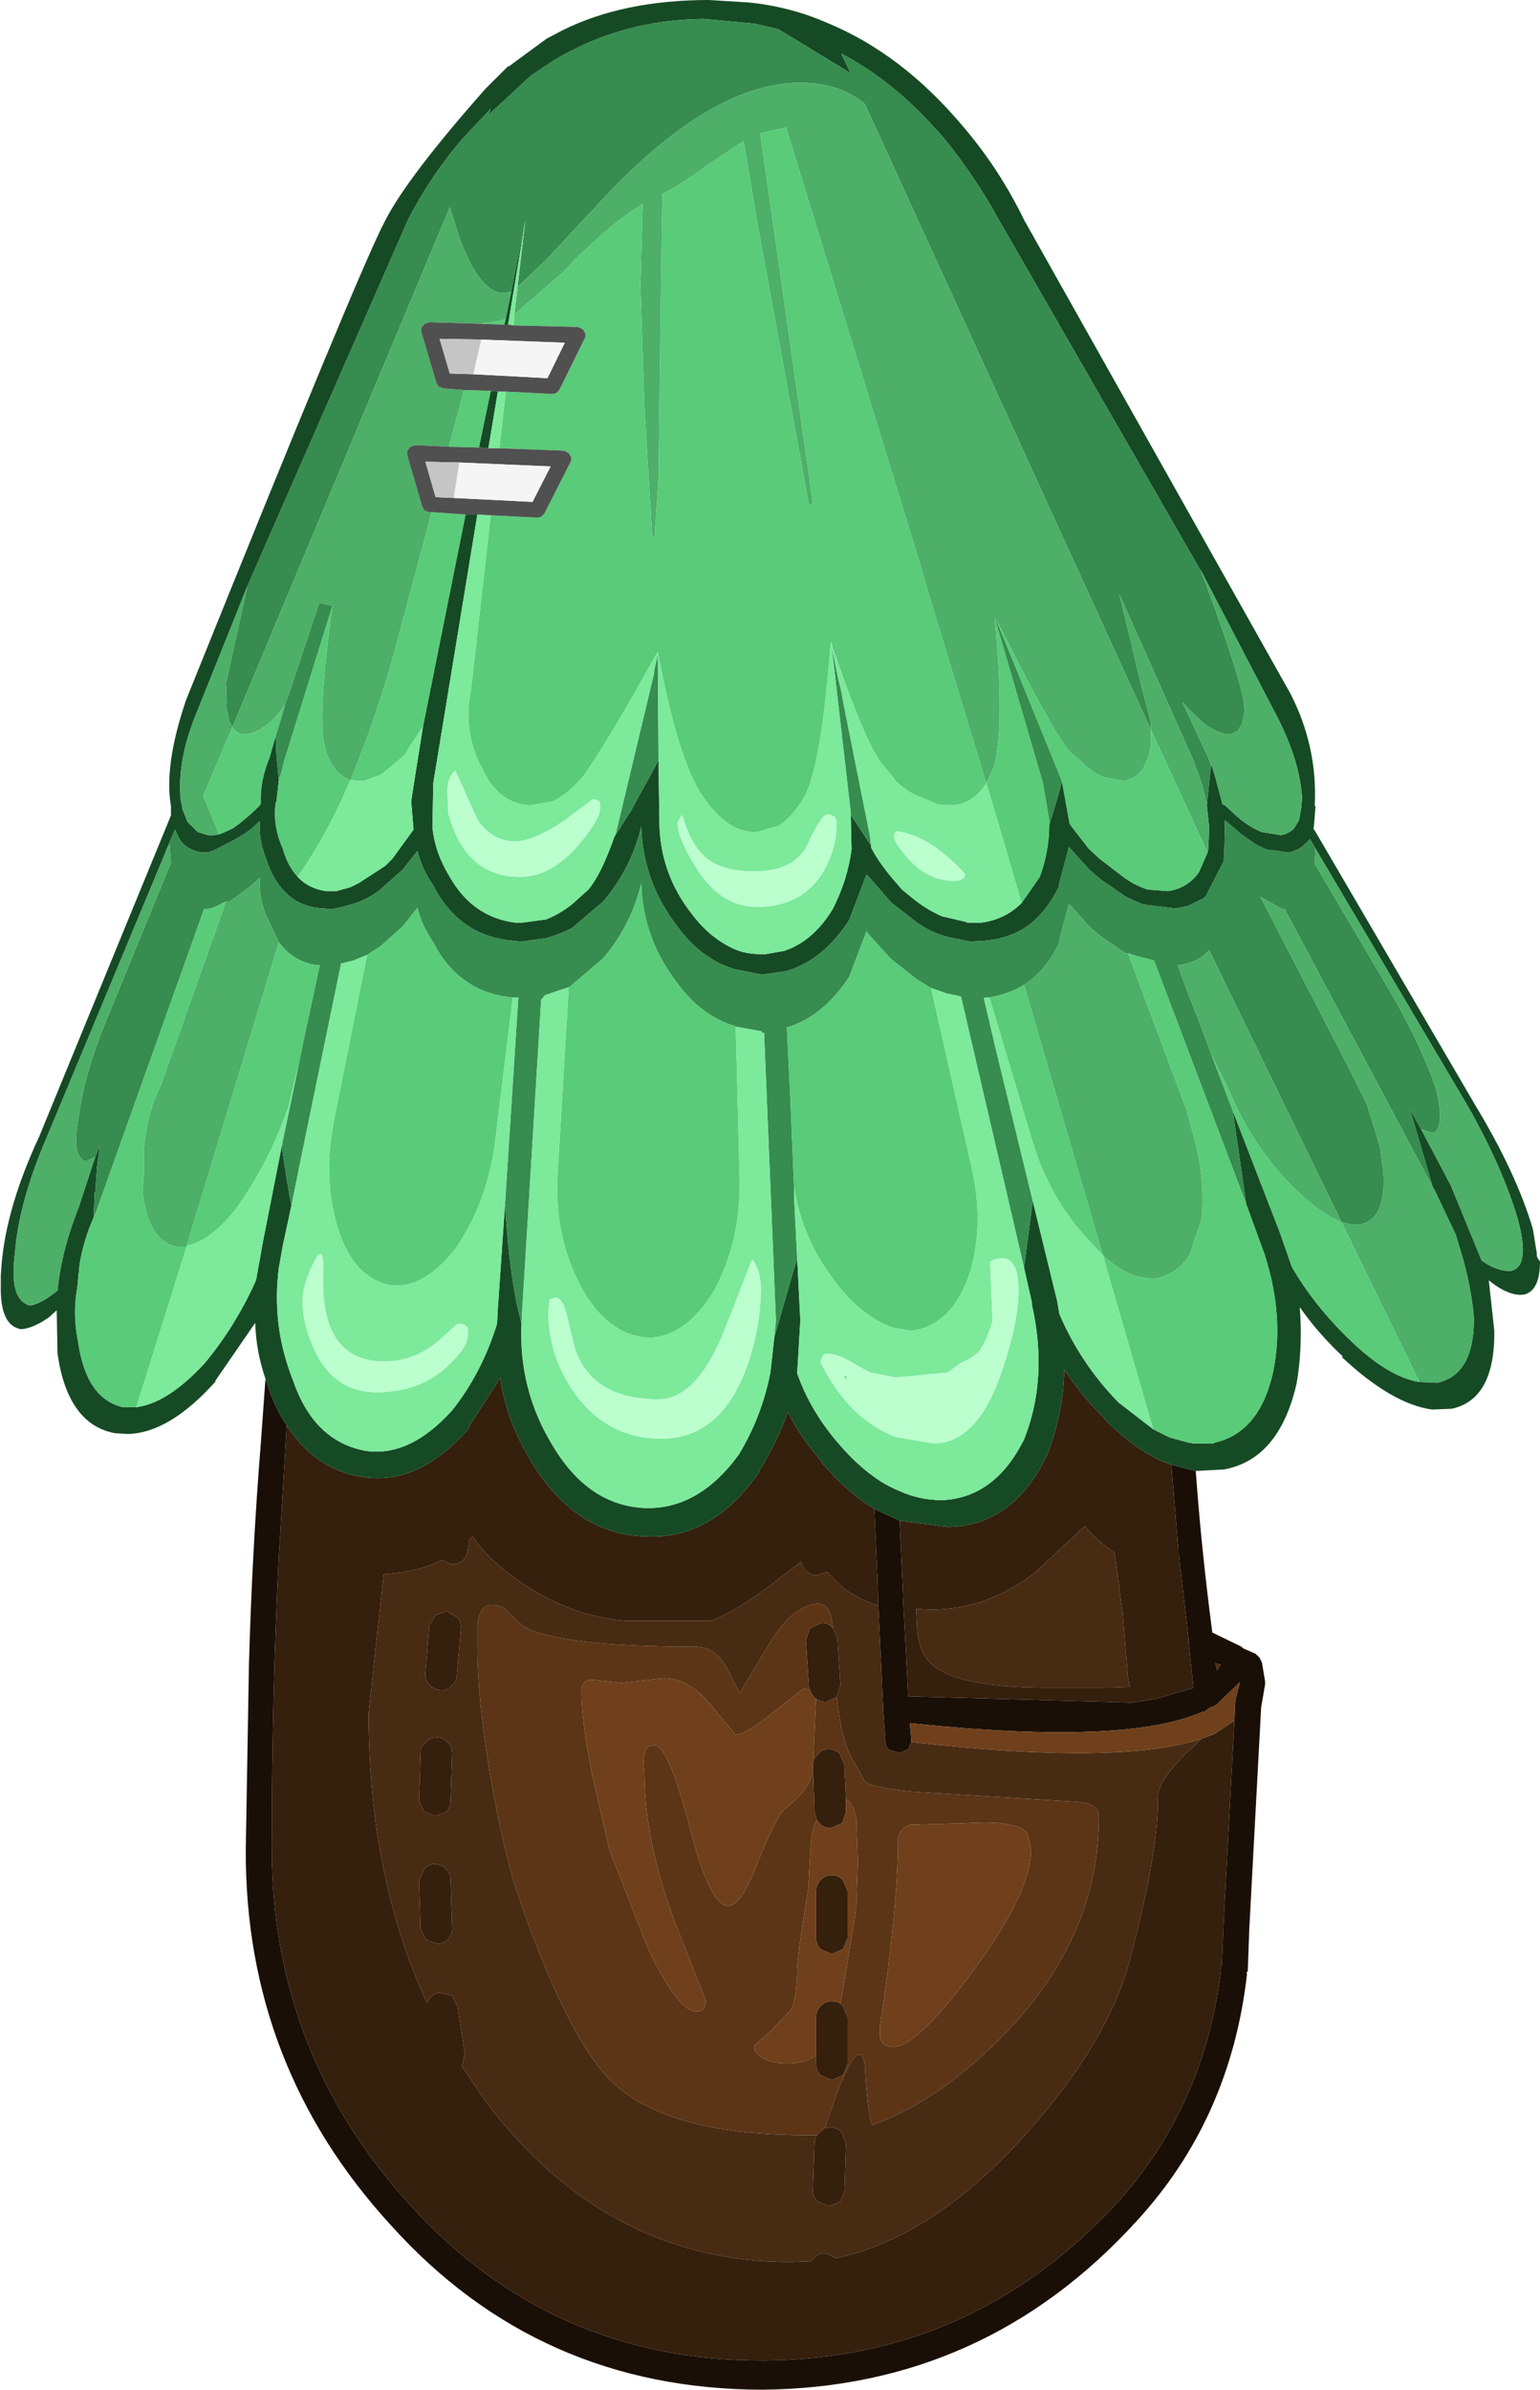 <?xml version="1.0" encoding="UTF-8" standalone="no"?>
<svg xmlns:ffdec="https://www.free-decompiler.com/flash" xmlns:xlink="http://www.w3.org/1999/xlink" ffdec:objectType="shape" height="151.65px" width="97.75px" xmlns="http://www.w3.org/2000/svg">
  <g transform="matrix(1.0, 0.0, 0.0, 1.0, 46.5, 106.8)">
    <path d="M-29.65 -19.3 L-29.4 -18.55 Q-28.95 -17.3 -28.3 -16.35 L-28.7 -9.6 -28.8 -8.1 Q-29.25 0.95 -29.25 10.45 -29.25 23.5 -20.45 33.15 -11.45 43.05 2.0 43.0 15.25 42.9 24.4 33.0 29.95 26.85 31.0 18.25 30.95 18.05 31.05 17.95 L31.15 15.5 31.85 2.4 31.9 1.25 31.95 0.95 32.2 -0.05 30.7 1.4 30.6 1.45 30.5 1.5 Q30.15 1.6 29.9 1.9 L29.9 1.8 Q25.05 4.0 11.25 2.55 L11.35 3.6 11.35 3.75 11.15 4.2 10.6 4.45 9.95 4.25 Q9.65 4.0 9.7 3.7 L9.55 1.65 9.55 1.6 9.55 1.5 9.25 -4.9 9.2 -6.6 9.0 -11.05 10.6 -10.3 10.8 -6.1 10.85 -4.85 11.15 0.85 25.35 1.25 26.9 1.0 28.95 0.4 29.15 0.35 29.25 0.3 28.95 -2.5 28.95 -2.75 28.5 -6.6 28.4 -7.45 28.35 -8.0 28.3 -8.2 28.3 -8.4 27.85 -13.85 29.4 -13.45 Q29.75 -8.55 30.45 -3.2 L32.3 -2.3 32.4 -2.2 33.2 -1.85 33.45 -1.6 33.6 -1.3 33.8 -0.1 33.8 0.1 33.55 1.55 32.8 15.55 32.7 18.3 Q32.6 18.35 32.65 18.5 31.6 27.7 25.6 34.2 16.0 44.7 1.95 44.85 -12.3 44.85 -21.7 34.4 -30.95 24.3 -30.9 10.6 L-30.7 -1.1 Q-30.5 -8.3 -29.95 -15.15 L-29.65 -19.3 M30.95 -1.1 L31.0 -1.15 30.65 -1.25 30.75 -0.8 30.95 -1.1" fill="#1a0f06" fill-rule="evenodd" stroke="none"/>
    <path d="M-28.3 -16.35 Q-26.55 -13.6 -23.65 -13.1 -20.0 -12.4 -16.7 -16.2 L-16.75 -16.25 -14.75 -19.35 Q-14.35 -16.6 -12.75 -14.0 -10.0 -9.45 -5.55 -9.3 -1.3 -9.05 1.7 -13.4 L1.65 -13.4 Q2.85 -15.3 3.5 -17.2 4.3 -15.6 5.7 -14.0 L5.65 -14.0 Q7.25 -12.1 9.0 -11.05 L9.2 -6.6 9.25 -4.9 Q7.9 -5.35 7.0 -6.05 L6.0 -7.05 5.45 -6.85 Q5.0 -6.8 4.7 -7.1 4.4 -7.35 4.35 -7.7 0.4 -4.55 -1.35 -3.95 L-6.8 -3.95 Q-10.0 -4.2 -13.0 -6.1 -15.4 -7.65 -16.5 -9.3 L-16.7 -9.1 -16.8 -8.45 Q-16.85 -8.05 -17.15 -7.75 -17.5 -7.5 -17.9 -7.55 L-18.45 -7.8 Q-19.9 -7.05 -22.15 -6.9 L-23.1 1.9 Q-23.1 12.3 -19.4 20.3 L-19.25 20.05 Q-19.0 19.7 -18.55 19.65 L-17.8 19.85 -17.45 20.55 -17.0 23.5 -17.15 24.25 -17.2 24.3 -15.6 26.65 Q-7.95 36.75 3.7 36.75 L5.0 36.7 5.2 36.45 Q5.5 36.15 5.95 36.2 L6.55 36.5 Q12.4 35.3 18.1 29.2 23.85 22.95 25.25 17.45 27.05 10.65 27.0 7.2 27.0 6.25 28.75 4.5 L29.75 3.55 30.55 3.25 31.85 2.4 31.15 15.5 31.05 17.95 Q30.95 18.05 31.0 18.25 29.95 26.85 24.4 33.0 15.25 42.9 2.0 43.0 -11.45 43.05 -20.45 33.15 -29.25 23.5 -29.25 10.45 -29.25 0.95 -28.8 -8.1 L-28.7 -9.6 -28.3 -16.35 M10.6 -10.3 L13.65 -9.9 Q17.85 -9.95 20.0 -14.55 21.0 -17.15 21.05 -19.9 22.1 -18.25 23.65 -16.75 L23.6 -16.75 Q25.5 -14.85 27.3 -14.05 L27.85 -13.85 28.3 -8.4 28.3 -8.2 28.35 -8.0 28.4 -7.45 28.5 -6.6 28.95 -2.75 28.95 -2.5 29.25 0.3 29.15 0.35 28.95 0.4 26.9 1.0 25.35 1.25 11.15 0.85 10.85 -4.85 10.8 -6.1 10.6 -10.3 M6.35 -3.5 L6.65 -2.85 6.85 0.15 6.6 0.85 6.6 0.9 5.95 1.2 Q5.55 1.2 5.3 1.0 L5.2 0.95 4.9 0.45 4.85 0.3 4.65 -2.7 4.9 -3.45 5.6 -3.8 Q6.0 -3.85 6.3 -3.55 L6.35 -3.5 M5.85 28.25 L6.25 28.2 Q6.65 28.2 6.95 28.55 L7.2 29.25 7.1 32.25 6.8 32.95 6.1 33.2 5.4 32.9 Q5.1 32.6 5.1 32.2 L5.2 29.2 Q5.2 28.9 5.35 28.7 L5.55 28.5 5.85 28.25 M22.35 -9.95 L19.25 -7.05 Q16.2 -4.65 12.55 -4.65 L11.65 -4.7 11.7 -3.75 Q11.75 -1.85 12.8 -1.05 14.5 0.25 19.65 0.3 L23.85 0.3 25.2 0.25 25.1 -0.3 24.75 -4.5 24.25 -8.25 Q23.0 -9.15 22.35 -9.95 M5.1 5.2 Q5.1 4.8 5.4 4.55 5.65 4.2 6.1 4.2 6.5 4.2 6.8 4.5 L7.1 5.2 7.2 7.4 7.2 8.2 6.95 8.9 6.25 9.2 Q5.8 9.2 5.55 8.95 L5.35 8.7 5.2 8.25 5.1 5.25 5.1 5.2 M6.85 20.35 L7.0 20.5 7.3 21.2 7.3 24.2 7.0 24.9 6.3 25.2 5.6 24.9 Q5.3 24.6 5.3 24.2 L5.3 23.65 5.3 21.2 Q5.3 20.8 5.6 20.5 5.9 20.2 6.3 20.2 6.6 20.2 6.85 20.35 M5.3 13.2 Q5.3 12.8 5.6 12.5 5.9 12.2 6.3 12.2 6.7 12.2 7.0 12.5 L7.3 13.2 7.3 16.2 7.0 16.9 6.3 17.2 5.6 16.9 Q5.3 16.6 5.3 16.2 L5.3 13.2 M-19.25 -3.65 L-18.85 -4.3 -18.15 -4.55 -17.45 -4.15 Q-17.2 -3.85 -17.25 -3.45 L-17.5 -0.45 Q-17.55 -0.05 -17.85 0.2 -18.15 0.5 -18.55 0.45 -19.0 0.4 -19.25 0.1 -19.55 -0.2 -19.5 -0.6 L-19.25 -3.65 M-19.9 12.55 L-19.6 11.85 Q-19.35 11.5 -18.9 11.5 -18.5 11.5 -18.2 11.8 -17.9 12.05 -17.9 12.5 L-17.8 15.55 Q-17.8 15.95 -18.05 16.25 -18.35 16.55 -18.75 16.55 L-19.45 16.3 -19.8 15.6 -19.9 12.55 M-19.8 4.45 Q-19.8 4.0 -19.45 3.75 -19.2 3.45 -18.75 3.45 -18.35 3.45 -18.05 3.8 -17.8 4.05 -17.8 4.5 L-17.9 7.5 Q-17.9 7.9 -18.2 8.2 L-18.9 8.45 -19.6 8.15 -19.9 7.45 -19.8 4.45" fill="#351f0d" fill-rule="evenodd" stroke="none"/>
    <path d="M9.25 -4.9 L9.55 1.5 9.55 1.6 9.55 1.65 9.7 3.7 Q9.65 4.0 9.95 4.25 L10.6 4.45 11.15 4.2 11.35 3.75 Q24.5 5.25 29.75 3.55 L28.75 4.5 Q27.0 6.25 27.0 7.2 27.05 10.65 25.25 17.45 23.85 22.95 18.1 29.2 12.4 35.3 6.55 36.5 L5.95 36.2 Q5.5 36.15 5.2 36.45 L5.0 36.7 3.7 36.75 Q-7.95 36.75 -15.6 26.65 L-17.2 24.3 -17.15 24.25 -17.0 23.5 -17.45 20.55 -17.8 19.85 -18.55 19.65 Q-19.0 19.7 -19.25 20.05 L-19.4 20.3 Q-23.1 12.3 -23.1 1.9 L-22.15 -6.9 Q-19.9 -7.05 -18.45 -7.8 L-17.9 -7.55 Q-17.5 -7.5 -17.15 -7.75 -16.85 -8.05 -16.8 -8.45 L-16.7 -9.1 -16.5 -9.3 Q-15.4 -7.65 -13.0 -6.1 -10.0 -4.2 -6.8 -3.95 L-1.35 -3.95 Q0.4 -4.55 4.35 -7.7 4.4 -7.35 4.7 -7.1 5.0 -6.8 5.45 -6.85 L6.0 -7.05 7.0 -6.05 Q7.9 -5.35 9.25 -4.9 M6.35 -3.5 L6.3 -3.95 Q6.05 -5.8 4.05 -4.5 3.15 -3.9 2.1 -2.1 L0.45 0.65 -0.45 -1.1 Q-1.2 -2.3 -2.35 -2.3 -11.0 -2.3 -13.3 -3.6 L-14.3 -4.55 Q-14.65 -4.95 -15.3 -4.95 -16.05 -4.95 -16.2 -3.7 L-16.2 -2.25 Q-16.2 1.0 -15.35 6.05 -14.5 10.95 -13.5 13.8 -10.35 22.85 -7.5 25.45 -3.95 28.7 4.8 28.7 L5.35 28.7 Q5.2 28.9 5.2 29.2 L5.1 32.2 Q5.1 32.6 5.4 32.9 L6.1 33.2 6.8 32.95 7.1 32.25 7.2 29.25 6.95 28.55 Q6.65 28.2 6.25 28.2 L5.85 28.25 6.65 25.95 Q8.1 22.25 8.4 24.3 8.5 26.4 8.75 27.75 L8.85 28.05 Q12.75 26.7 16.7 22.85 23.25 16.45 23.25 8.5 23.25 7.65 21.9 7.55 L11.4 6.9 Q8.9 6.65 8.4 6.25 L7.5 4.65 Q7.0 3.65 6.75 1.95 L6.6 0.9 6.6 0.85 6.85 0.15 6.65 -2.85 6.35 -3.5 M22.35 -9.95 Q23.0 -9.15 24.25 -8.25 L24.75 -4.5 25.1 -0.3 25.2 0.25 23.85 0.3 19.65 0.3 Q14.5 0.25 12.8 -1.05 11.75 -1.85 11.7 -3.75 L11.65 -4.7 12.55 -4.65 Q16.2 -4.65 19.25 -7.05 L22.35 -9.95 M30.95 -1.1 L30.75 -0.8 30.65 -1.25 31.0 -1.15 30.95 -1.1 M-19.25 -3.65 L-19.5 -0.6 Q-19.55 -0.2 -19.25 0.1 -19.0 0.4 -18.55 0.45 -18.15 0.5 -17.85 0.2 -17.55 -0.05 -17.5 -0.45 L-17.25 -3.45 Q-17.2 -3.85 -17.45 -4.15 L-18.15 -4.55 -18.85 -4.3 -19.25 -3.65 M-19.8 4.45 L-19.9 7.45 -19.6 8.15 -18.9 8.45 -18.2 8.2 Q-17.9 7.9 -17.9 7.5 L-17.8 4.5 Q-17.8 4.05 -18.05 3.8 -18.35 3.45 -18.75 3.45 -19.2 3.45 -19.45 3.75 -19.8 4.0 -19.8 4.45 M-19.9 12.55 L-19.8 15.6 -19.45 16.3 -18.75 16.55 Q-18.35 16.55 -18.05 16.25 -17.8 15.95 -17.8 15.55 L-17.9 12.5 Q-17.9 12.05 -18.2 11.8 -18.5 11.5 -18.9 11.5 -19.35 11.5 -19.6 11.85 L-19.9 12.55" fill="#482b13" fill-rule="evenodd" stroke="none"/>
    <path d="M5.35 28.7 L4.8 28.7 Q-3.95 28.7 -7.5 25.45 -10.35 22.85 -13.5 13.8 -14.5 10.95 -15.35 6.05 -16.2 1.0 -16.2 -2.25 L-16.2 -3.7 Q-16.05 -4.95 -15.3 -4.95 -14.65 -4.95 -14.3 -4.55 L-13.3 -3.6 Q-11.0 -2.3 -2.35 -2.3 -1.2 -2.3 -0.45 -1.1 L0.45 0.65 2.1 -2.1 Q3.15 -3.9 4.05 -4.5 6.05 -5.8 6.3 -3.95 L6.35 -3.5 6.3 -3.55 Q6.0 -3.85 5.6 -3.8 L4.9 -3.45 4.65 -2.7 4.85 0.3 4.9 0.45 4.5 0.35 2.6 1.85 Q0.8 3.3 0.2 3.3 L-1.3 1.5 Q-2.7 -0.3 -4.4 -0.3 L-7.05 0.0 -8.85 -0.2 Q-9.6 -0.25 -9.6 0.55 -9.6 2.35 -8.9 5.9 L-7.8 10.65 -5.35 16.9 Q-3.45 20.85 -2.3 20.85 -1.7 20.85 -1.7 20.15 L-3.65 15.2 Q-5.6 10.0 -5.6 5.7 -5.85 3.95 -4.95 3.95 -4.1 3.95 -2.75 9.05 -1.45 14.15 -0.3 14.15 0.55 14.15 1.55 11.5 2.75 8.5 3.3 8.0 4.4 7.15 4.75 6.5 5.1 5.95 5.1 5.25 L5.2 8.25 5.35 8.7 Q5.0 9.35 4.95 10.4 L4.8 13.1 Q4.2 16.65 4.1 18.15 4.1 19.7 3.75 20.7 L2.45 22.05 1.35 23.05 Q1.35 23.45 1.85 23.75 2.45 24.15 3.5 24.15 4.55 24.15 5.3 23.65 L5.3 24.2 Q5.3 24.6 5.6 24.9 L6.3 25.2 7.0 24.9 7.3 24.2 7.3 21.2 7.0 20.5 6.85 20.35 7.25 18.0 7.85 14.25 7.95 11.35 7.85 8.55 Q7.65 7.6 7.2 7.4 L7.1 5.2 6.8 4.5 Q6.5 4.2 6.1 4.2 5.65 4.2 5.4 4.55 5.1 4.8 5.1 5.2 L5.25 1.9 5.3 1.0 Q5.55 1.2 5.95 1.2 L6.6 0.9 6.75 1.95 Q7.0 3.65 7.5 4.65 L8.4 6.25 Q8.9 6.65 11.4 6.9 L21.9 7.55 Q23.25 7.65 23.25 8.5 23.25 16.45 16.7 22.85 12.75 26.7 8.85 28.05 L8.75 27.75 Q8.5 26.4 8.4 24.3 8.1 22.25 6.65 25.95 L5.85 28.25 5.55 28.5 5.35 28.7 M18.95 10.55 L18.7 9.5 Q17.9 8.7 14.9 8.9 L11.25 9.0 Q10.5 9.35 10.5 9.9 10.5 14.25 9.35 21.8 L9.35 22.5 Q9.5 23.1 10.2 23.1 11.7 23.1 15.25 18.3 18.95 13.3 18.95 10.55" fill="#5b3516" fill-rule="evenodd" stroke="none"/>
    <path d="M11.35 3.75 L11.35 3.6 11.25 2.55 Q25.05 4.0 29.9 1.8 L29.9 1.9 Q30.15 1.6 30.5 1.5 L30.6 1.45 30.7 1.4 32.2 -0.05 31.95 0.95 31.9 1.25 31.85 2.4 30.55 3.25 29.75 3.55 Q24.5 5.25 11.35 3.75 M4.9 0.45 L5.2 0.95 5.3 1.0 5.25 1.9 5.1 5.2 5.1 5.25 Q5.1 5.95 4.75 6.5 4.4 7.15 3.3 8.0 2.75 8.5 1.55 11.5 0.55 14.15 -0.3 14.15 -1.45 14.15 -2.75 9.05 -4.1 3.95 -4.95 3.95 -5.85 3.95 -5.6 5.7 -5.6 10.0 -3.65 15.2 L-1.7 20.15 Q-1.7 20.85 -2.3 20.85 -3.45 20.85 -5.35 16.9 L-7.8 10.65 -8.9 5.9 Q-9.6 2.35 -9.6 0.55 -9.6 -0.25 -8.85 -0.2 L-7.05 0.0 -4.4 -0.3 Q-2.7 -0.3 -1.3 1.5 L0.2 3.3 Q0.8 3.3 2.6 1.85 L4.5 0.35 4.9 0.45 M18.95 10.55 Q18.95 13.3 15.25 18.3 11.7 23.1 10.2 23.1 9.5 23.1 9.35 22.5 L9.35 21.8 Q10.5 14.25 10.5 9.9 10.5 9.35 11.25 9.0 L14.9 8.9 Q17.9 8.7 18.7 9.5 L18.95 10.55 M7.2 7.4 Q7.65 7.6 7.85 8.55 L7.95 11.35 7.85 14.25 7.25 18.0 6.85 20.35 Q6.6 20.2 6.3 20.2 5.9 20.2 5.6 20.5 5.3 20.8 5.3 21.2 L5.3 23.65 Q4.55 24.15 3.5 24.15 2.45 24.15 1.85 23.75 1.35 23.45 1.35 23.05 L2.45 22.05 3.75 20.7 Q4.1 19.7 4.1 18.15 4.2 16.65 4.8 13.1 L4.95 10.4 Q5.0 9.35 5.35 8.7 L5.55 8.95 Q5.8 9.2 6.25 9.2 L6.95 8.9 7.2 8.2 7.2 7.4 M5.3 13.2 L5.3 16.2 Q5.3 16.6 5.6 16.9 L6.3 17.2 7.0 16.9 7.3 16.2 7.3 13.2 7.0 12.5 Q6.7 12.2 6.3 12.2 5.9 12.2 5.6 12.5 5.3 12.8 5.3 13.2" fill="#6f401b" fill-rule="evenodd" stroke="none"/>
    <path d="M-29.65 -19.3 Q-30.25 -21.05 -30.3 -22.85 L-32.85 -19.15 -32.8 -19.15 Q-35.75 -15.85 -38.4 -15.8 L-39.2 -15.85 Q-42.2 -16.4 -42.85 -20.9 L-42.9 -23.65 -43.4 -23.2 Q-44.4 -22.5 -45.15 -22.45 -46.5 -22.65 -46.45 -25.2 L-46.45 -25.85 -46.4 -26.55 Q-46.1 -30.2 -44.0 -34.7 L-35.65 -55.05 -35.65 -55.25 -35.65 -55.65 Q-36.1 -58.2 -34.7 -62.35 -23.55 -90.05 -22.05 -92.8 -20.65 -95.55 -15.7 -101.15 L-15.55 -101.3 -15.2 -101.65 -15.0 -101.85 -14.55 -102.3 -14.2 -102.65 -14.25 -102.55 -11.8 -104.35 -10.75 -104.9 Q-6.9 -106.8 -1.5 -106.8 L0.95 -106.65 Q3.6 -106.4 6.0 -105.35 10.75 -103.4 14.65 -98.75 16.95 -96.05 18.5 -92.85 L35.4 -62.8 Q37.15 -59.4 36.95 -55.65 L37.0 -55.65 36.9 -54.35 36.85 -54.2 36.9 -54.15 36.95 -54.1 47.15 -36.65 Q49.75 -32.35 50.8 -28.8 L51.05 -27.25 Q51.0 -27.05 51.25 -26.75 51.25 -24.9 50.25 -24.65 49.3 -24.5 48.0 -25.55 L48.35 -22.35 Q48.4 -18.0 45.65 -17.4 L44.4 -17.35 Q41.85 -17.7 38.65 -20.7 L38.75 -20.7 Q37.15 -22.2 36.0 -23.85 36.2 -21.35 35.8 -19.0 34.7 -14.2 31.2 -13.55 L29.4 -13.45 27.85 -13.85 27.3 -14.05 Q25.5 -14.85 23.6 -16.75 L23.65 -16.75 Q22.1 -18.25 21.05 -19.9 21.0 -17.15 20.0 -14.55 17.85 -9.95 13.65 -9.9 L10.6 -10.3 9.0 -11.05 Q7.25 -12.1 5.65 -14.0 L5.7 -14.0 Q4.3 -15.6 3.5 -17.2 2.85 -15.3 1.65 -13.4 L1.7 -13.4 Q-1.3 -9.05 -5.55 -9.3 -10.0 -9.45 -12.75 -14.0 -14.35 -16.6 -14.75 -19.35 L-16.75 -16.25 -16.7 -16.2 Q-20.0 -12.4 -23.65 -13.1 -26.55 -13.6 -28.3 -16.35 -28.95 -17.3 -29.4 -18.55 L-29.65 -19.3 M29.7 -70.65 L29.65 -70.7 16.9 -92.85 Q15.4 -95.6 13.4 -98.05 L12.9 -98.6 12.4 -99.15 Q9.85 -101.85 6.9 -103.4 L7.5 -102.15 2.9 -104.95 1.4 -105.3 -1.85 -105.6 Q-7.0 -105.55 -11.3 -103.0 L-12.8 -102.0 -15.5 -99.5 -15.35 -99.9 -17.0 -98.15 -17.1 -98.05 Q-19.2 -95.6 -20.6 -92.85 L-30.8 -69.6 -34.15 -61.25 Q-35.2 -58.55 -35.05 -56.35 L-35.05 -56.15 -34.9 -55.4 -34.6 -54.65 -33.95 -54.0 -33.3 -53.8 -32.95 -53.8 -32.9 -53.8 -32.6 -53.85 Q-32.2 -54.0 -31.7 -54.25 -30.9 -54.8 -30.0 -55.7 L-30.0 -55.75 -29.95 -55.75 -29.95 -55.85 Q-30.0 -57.25 -29.4 -58.7 L-29.0 -60.1 -28.95 -58.85 -28.8 -57.3 -28.95 -55.95 -29.0 -55.85 Q-29.2 -54.4 -28.55 -52.95 -28.25 -51.85 -27.6 -51.15 -26.9 -50.4 -25.8 -50.25 L-25.75 -50.25 -25.15 -50.25 -24.25 -50.5 -23.75 -50.75 -22.05 -51.85 -21.6 -52.3 -20.25 -54.15 -20.4 -55.95 -20.2 -57.25 -19.65 -60.7 -16.95 -74.15 -16.2 -74.15 -19.0 -57.1 -19.05 -54.3 Q-18.9 -52.7 -17.95 -51.15 -16.5 -48.6 -13.8 -48.25 L-13.4 -48.25 -13.35 -48.25 -11.85 -48.45 Q-10.95 -48.8 -10.15 -49.45 L-9.15 -50.35 Q-8.35 -51.3 -7.5 -53.7 L-6.45 -55.35 -4.7 -58.55 -4.65 -54.75 Q-4.65 -51.4 -2.55 -48.75 -1.45 -47.3 0.05 -46.6 0.8 -46.25 1.8 -46.25 L2.1 -46.25 3.25 -46.45 Q5.1 -47.05 6.35 -49.1 7.3 -50.95 7.55 -52.9 L7.5 -55.1 8.75 -53.2 8.8 -53.15 8.75 -53.45 8.7 -53.85 8.75 -53.55 8.8 -53.0 Q9.3 -52.05 10.15 -51.05 L10.75 -50.35 11.3 -49.9 Q12.25 -49.1 13.3 -48.65 L14.8 -48.3 14.9 -48.25 15.8 -48.25 Q17.3 -48.45 18.35 -49.5 L19.5 -51.15 Q20.1 -52.8 20.1 -54.45 L20.6 -56.1 20.9 -57.2 20.9 -57.25 21.4 -54.5 22.6 -52.95 23.3 -52.3 24.8 -51.15 Q25.55 -50.6 26.35 -50.35 L27.65 -50.25 Q28.9 -50.45 29.6 -51.45 L30.15 -52.7 30.2 -52.95 30.25 -54.3 30.1 -55.7 30.25 -57.15 30.35 -58.1 30.35 -58.3 30.45 -58.1 30.65 -57.45 31.1 -55.75 31.25 -55.7 31.95 -55.05 Q32.8 -54.3 33.6 -54.0 L34.8 -53.8 Q35.15 -53.85 35.5 -54.1 L35.65 -54.25 35.95 -54.75 36.1 -55.55 36.15 -56.15 Q36.0 -58.5 34.6 -61.25 L29.7 -70.65 M-14.05 -88.3 L-13.15 -92.85 -14.25 -86.2 -14.5 -86.2 -14.4 -86.55 -14.05 -88.3 M37.0 -52.95 L36.65 -53.55 36.3 -53.2 36.3 -53.25 36.25 -53.15 Q35.85 -52.8 35.25 -52.7 L34.25 -52.85 34.05 -52.85 Q33.8 -52.9 33.15 -53.25 L32.3 -53.85 31.25 -54.75 31.25 -54.15 31.2 -52.4 31.15 -52.1 30.05 -49.95 29.9 -49.8 28.9 -49.3 28.1 -49.15 26.05 -49.4 Q25.35 -49.7 24.95 -49.9 L23.35 -51.0 22.65 -51.6 21.35 -53.05 20.7 -50.6 20.75 -50.6 Q19.95 -48.95 18.75 -48.05 17.6 -47.25 16.05 -47.1 L15.2 -47.05 15.05 -47.05 14.35 -47.2 14.3 -47.2 13.6 -47.35 Q12.65 -47.6 11.7 -48.25 L10.1 -49.5 10.0 -49.6 8.7 -51.1 8.5 -51.3 7.4 -48.4 Q5.65 -45.75 3.3 -45.15 L1.85 -44.95 0.1 -45.3 Q-2.0 -45.95 -3.5 -48.0 -5.7 -50.85 -5.8 -54.35 -6.4 -51.75 -8.2 -49.6 L-10.2 -47.9 Q-11.1 -47.45 -11.9 -47.25 L-13.4 -47.05 -13.5 -47.05 -13.95 -47.1 Q-17.35 -47.4 -19.0 -50.6 -19.75 -51.7 -20.0 -52.8 L-20.95 -51.6 -22.35 -50.35 Q-23.2 -49.7 -24.05 -49.45 L-24.75 -49.25 -25.4 -49.1 -25.95 -49.15 -26.1 -49.15 Q-27.3 -49.25 -28.15 -49.95 -29.15 -50.8 -29.65 -52.4 -30.1 -53.6 -30.0 -54.7 L-30.55 -54.2 Q-31.1 -53.75 -32.4 -53.1 L-32.9 -52.85 -33.3 -52.7 -33.35 -52.7 -33.65 -52.7 -33.95 -52.75 Q-34.65 -52.95 -35.05 -53.45 L-35.4 -54.15 -35.75 -53.3 -35.95 -52.85 -36.0 -52.7 -43.5 -34.7 Q-45.3 -30.55 -45.55 -27.3 -45.95 -24.3 -44.6 -23.95 -43.9 -24.05 -42.85 -24.9 -42.6 -27.45 -41.5 -30.2 L-40.45 -33.4 -40.15 -34.1 -40.2 -33.75 -40.35 -32.7 -40.35 -32.6 -40.4 -31.95 -40.45 -31.15 -40.5 -31.1 -40.55 -29.55 Q-41.2 -28.1 -41.45 -26.55 L-41.6 -25.05 Q-41.9 -23.4 -41.55 -21.7 -41.05 -18.05 -38.7 -17.5 L-37.85 -17.5 Q-35.85 -17.75 -33.5 -20.3 -31.55 -22.65 -30.25 -25.55 L-29.8 -28.05 -28.55 -34.4 -28.6 -33.95 -28.35 -32.3 -28.1 -30.8 -28.0 -30.3 -28.55 -27.75 -28.8 -26.35 Q-29.25 -22.85 -28.05 -19.6 L-27.9 -19.2 Q-26.6 -15.4 -23.4 -14.75 -20.55 -14.25 -17.8 -17.3 -15.9 -19.7 -14.95 -22.8 L-14.9 -23.75 -14.45 -30.3 -14.25 -27.85 Q-13.9 -24.55 -13.4 -22.85 -13.6 -18.55 -11.35 -14.95 -9.1 -11.25 -5.55 -11.1 -2.15 -11.0 0.4 -14.5 1.85 -16.9 2.4 -19.7 L2.65 -21.95 3.6 -25.25 4.1 -26.95 3.9 -30.9 4.3 -23.0 4.1 -19.65 Q4.95 -17.2 6.85 -15.05 7.85 -13.9 8.95 -13.1 9.7 -12.55 10.55 -12.2 11.85 -11.6 13.3 -11.6 16.65 -11.75 18.5 -15.45 20.05 -19.35 19.0 -24.0 L19.0 -24.15 18.5 -26.35 19.05 -30.6 20.6 -24.25 20.75 -23.4 Q22.1 -20.25 24.5 -17.8 L26.7 -16.1 27.7 -15.6 27.85 -15.55 28.95 -15.25 29.25 -15.2 30.5 -15.2 30.6 -15.25 Q33.45 -15.9 34.3 -19.7 35.05 -23.25 33.75 -27.25 L33.4 -28.2 32.6 -30.4 31.75 -36.3 34.75 -28.55 35.5 -26.4 Q36.95 -23.9 39.25 -21.7 41.65 -19.4 43.6 -19.1 L44.7 -19.05 44.75 -19.05 Q47.1 -19.6 47.05 -23.2 46.9 -25.0 46.35 -26.95 L45.9 -28.45 44.55 -31.3 44.45 -31.45 43.0 -36.4 43.7 -35.15 45.6 -31.55 47.55 -26.8 Q48.55 -26.1 49.4 -26.15 50.65 -26.4 49.85 -29.4 48.9 -32.65 46.7 -36.55 L37.0 -52.95 M-15.35 -82.0 L-14.9 -81.95 -15.5 -78.35 -16.1 -78.4 -15.35 -82.0 M-27.85 -63.7 L-29.0 -60.1 -28.4 -62.1 -27.85 -63.7" fill="#164a25" fill-rule="evenodd" stroke="none"/>
    <path d="M36.9 -54.15 L36.85 -54.2 36.9 -54.35 36.9 -54.15 M-30.8 -69.6 L-20.6 -92.85 Q-19.2 -95.6 -17.1 -98.05 L-17.0 -98.15 -15.35 -99.9 -15.5 -99.5 -12.8 -102.0 -11.3 -103.0 Q-7.0 -105.55 -1.85 -105.6 L1.4 -105.3 2.9 -104.95 7.5 -102.15 6.9 -103.4 Q9.85 -101.85 12.4 -99.15 L12.9 -98.6 13.4 -98.05 Q15.4 -95.6 16.9 -92.85 L29.65 -70.7 29.7 -70.65 Q32.15 -64.15 32.45 -62.2 L32.5 -61.65 32.35 -60.9 32.05 -60.4 31.6 -60.2 Q30.85 -60.2 29.9 -60.9 L28.9 -61.85 28.55 -62.25 30.2 -58.7 30.35 -58.3 30.35 -58.1 30.25 -57.15 30.1 -55.7 30.05 -56.0 29.8 -57.0 29.6 -57.6 29.4 -58.1 29.25 -58.55 24.55 -69.1 25.95 -63.25 26.55 -60.95 26.55 -60.5 8.4 -100.2 Q6.8 -101.55 4.3 -101.55 -1.05 -101.55 -7.6 -94.85 L-11.85 -90.3 -13.65 -88.6 -13.15 -92.85 -14.05 -88.3 -14.5 -88.2 Q-16.05 -88.2 -17.35 -91.75 L-17.95 -93.65 -31.75 -60.65 -31.95 -61.05 -32.15 -62.05 -32.1 -62.2 -32.15 -63.45 -30.8 -69.6 M20.9 -57.25 L20.9 -57.2 20.6 -56.1 20.1 -54.45 20.1 -54.75 19.7 -57.1 16.65 -67.55 16.65 -67.6 16.7 -67.55 20.9 -57.25 M8.7 -53.85 L8.75 -53.45 8.8 -53.15 8.75 -53.2 7.5 -55.1 7.5 -55.25 6.25 -66.1 6.3 -65.7 6.45 -65.0 6.7 -63.75 6.85 -63.15 6.95 -62.65 7.0 -62.35 8.7 -53.85 M-4.7 -58.55 L-6.45 -55.35 -7.5 -53.7 -7.4 -53.95 -5.0 -64.0 -4.95 -64.4 -4.85 -64.8 -4.8 -65.0 -4.75 -65.3 -4.75 -65.45 -4.7 -58.55 M-28.8 -57.3 L-28.95 -58.85 -29.0 -60.1 -27.85 -63.7 -26.25 -68.5 -26.25 -68.55 -25.4 -68.35 -28.45 -58.55 -28.7 -57.55 -28.75 -57.5 -28.8 -57.25 -28.8 -57.3 M-35.75 -53.3 L-35.4 -54.15 -35.05 -53.45 Q-34.65 -52.95 -33.95 -52.75 L-33.65 -52.7 -33.35 -52.7 -33.3 -52.7 -32.9 -52.85 -32.4 -53.1 Q-31.1 -53.75 -30.55 -54.2 L-30.0 -54.7 Q-30.1 -53.6 -29.65 -52.4 -29.15 -50.8 -28.15 -49.95 -27.3 -49.25 -26.1 -49.15 L-25.95 -49.15 -25.4 -49.1 -24.75 -49.25 -24.05 -49.45 Q-23.2 -49.7 -22.35 -50.35 L-20.95 -51.6 -20.0 -52.8 Q-19.75 -51.7 -19.0 -50.6 -17.35 -47.4 -13.95 -47.1 L-13.5 -47.05 -13.4 -47.05 -11.9 -47.25 Q-11.1 -47.45 -10.2 -47.9 L-8.2 -49.6 Q-6.4 -51.75 -5.8 -54.35 -5.7 -50.85 -3.5 -48.0 -2.0 -45.95 0.1 -45.3 L1.85 -44.95 3.3 -45.15 Q5.65 -45.75 7.4 -48.4 L8.5 -51.3 8.7 -51.1 10.0 -49.6 10.1 -49.5 11.7 -48.25 Q12.65 -47.6 13.6 -47.35 L14.3 -47.2 14.35 -47.2 15.05 -47.05 15.2 -47.05 16.05 -47.1 Q17.6 -47.25 18.75 -48.05 19.95 -48.95 20.75 -50.6 L20.7 -50.6 21.35 -53.05 22.65 -51.6 23.35 -51.0 24.95 -49.9 Q25.35 -49.7 26.05 -49.4 L28.1 -49.15 28.9 -49.3 29.9 -49.8 30.05 -49.95 31.15 -52.1 31.2 -52.4 31.25 -54.15 31.25 -54.75 32.3 -53.85 33.15 -53.25 Q33.8 -52.9 34.05 -52.85 L34.25 -52.85 35.25 -52.7 Q35.85 -52.8 36.25 -53.15 L36.3 -53.25 36.3 -53.2 36.65 -53.55 37.0 -52.95 36.95 -52.05 37.0 -52.05 37.0 -51.9 41.9 -43.6 Q43.75 -40.35 44.65 -37.7 45.25 -35.2 44.45 -34.9 L43.7 -35.15 43.0 -36.4 44.45 -31.45 35.05 -49.1 Q34.85 -49.1 34.65 -49.25 L34.2 -49.5 33.55 -49.85 33.5 -49.9 39.05 -39.15 40.25 -36.75 41.1 -34.0 41.3 -32.45 Q41.5 -29.45 39.85 -29.1 L39.3 -29.1 38.65 -29.25 30.25 -46.5 29.95 -46.2 Q29.25 -45.65 28.25 -45.55 L28.8 -44.05 29.2 -43.0 29.6 -42.0 30.4 -39.85 31.75 -36.3 32.6 -30.4 26.75 -45.85 25.95 -46.05 25.1 -46.3 24.95 -46.3 23.35 -47.4 22.65 -48.0 21.35 -49.45 20.7 -47.0 20.75 -47.0 Q19.9 -45.2 18.5 -44.3 17.5 -43.7 16.3 -43.5 L16.05 -43.5 15.95 -43.45 16.7 -40.25 19.05 -30.6 18.5 -26.35 14.5 -43.55 14.35 -43.6 13.6 -43.75 12.6 -44.1 11.7 -44.65 10.05 -45.95 10.0 -46.0 8.6 -47.55 8.5 -47.7 7.4 -44.8 Q5.7 -42.25 3.45 -41.6 L3.45 -41.5 3.65 -37.4 3.9 -31.5 3.9 -30.9 4.1 -26.95 3.6 -25.25 2.65 -21.95 2.75 -23.0 2.0 -41.25 1.85 -41.25 1.85 -41.35 0.2 -41.65 0.1 -41.7 Q-2.0 -42.35 -3.5 -44.4 -5.7 -47.25 -5.8 -50.75 -6.4 -48.15 -8.2 -46.0 L-10.2 -44.3 -10.4 -44.15 -11.9 -43.65 -12.15 -43.35 -13.35 -23.7 -13.4 -22.85 Q-13.9 -24.55 -14.25 -27.85 L-14.45 -30.3 -13.6 -43.5 -13.95 -43.5 Q-17.35 -43.8 -19.0 -47.0 -19.75 -48.1 -20.0 -49.2 L-20.95 -48.0 -22.35 -46.75 -23.2 -46.2 -24.05 -45.85 -24.65 -45.7 -24.85 -45.65 -27.25 -34.0 -28.0 -30.3 -28.1 -30.8 -28.35 -32.3 -28.6 -33.95 -28.55 -34.4 -27.85 -37.75 -27.55 -39.2 -27.5 -39.45 -27.15 -41.15 -26.2 -45.55 -26.45 -45.55 Q-27.9 -45.8 -28.8 -47.0 L-29.65 -48.8 Q-30.1 -50.0 -30.0 -51.1 L-30.55 -50.6 -31.9 -49.6 -32.15 -49.6 -32.45 -49.45 Q-32.8 -49.25 -33.1 -49.15 L-33.55 -49.1 -40.4 -29.9 -40.55 -29.55 -40.5 -31.1 -40.45 -31.15 -40.4 -31.95 -40.35 -32.6 -40.35 -32.7 -40.2 -33.75 -40.15 -34.1 -40.45 -33.4 -41.05 -33.1 Q-42.0 -33.4 -41.5 -35.95 -41.15 -38.65 -39.75 -42.05 L-35.65 -52.05 -35.75 -53.3" fill="#378c4f" fill-rule="evenodd" stroke="none"/>
    <path d="M29.7 -70.65 L34.6 -61.25 Q36.0 -58.5 36.15 -56.15 L36.1 -55.55 35.95 -54.75 35.65 -54.25 35.5 -54.1 Q35.15 -53.85 34.8 -53.8 L33.6 -54.0 Q32.8 -54.3 31.95 -55.05 L31.25 -55.7 31.1 -55.75 30.65 -57.45 30.45 -58.1 30.35 -58.3 30.2 -58.7 28.55 -62.25 28.9 -61.85 29.9 -60.9 Q30.85 -60.2 31.6 -60.2 L32.05 -60.4 32.35 -60.9 32.5 -61.65 32.45 -62.2 Q32.15 -64.15 29.7 -70.65 M30.1 -55.7 L30.25 -54.3 30.2 -52.95 30.15 -52.7 26.55 -60.5 26.55 -59.45 26.4 -58.8 26.1 -58.1 Q25.65 -57.35 24.8 -57.25 L23.65 -57.45 Q22.8 -57.75 22.0 -58.6 L21.5 -59.0 Q20.5 -60.05 17.65 -65.7 L16.7 -67.55 16.65 -67.6 16.65 -67.55 16.8 -65.7 Q17.2 -60.05 16.55 -58.05 L16.1 -57.1 12.35 -69.45 11.95 -70.85 3.4 -98.7 1.75 -98.35 5.1 -74.85 4.85 -74.75 1.6 -92.5 0.7 -97.85 -1.7 -96.25 Q-3.4 -95.0 -4.45 -94.5 L-4.5 -92.25 -4.7 -76.4 -4.95 -72.75 -5.1 -72.75 -5.6 -81.0 -5.85 -88.65 -5.7 -93.85 Q-7.9 -92.55 -10.85 -89.45 L-13.85 -86.85 -13.65 -88.6 -11.85 -90.3 -7.6 -94.85 Q-1.05 -101.55 4.3 -101.55 6.8 -101.55 8.4 -100.2 L26.55 -60.5 26.55 -60.95 25.95 -63.25 24.55 -69.1 29.25 -58.55 29.4 -58.1 29.6 -57.6 29.8 -57.0 30.05 -56.0 30.1 -55.7 M-32.6 -53.85 L-32.9 -53.8 -32.95 -53.8 -33.3 -53.8 -33.95 -54.0 -34.6 -54.65 -34.9 -55.4 -35.05 -56.15 -35.05 -56.35 Q-35.2 -58.55 -34.15 -61.25 L-30.8 -69.6 -32.15 -63.45 -32.1 -62.2 -32.15 -62.05 -31.95 -61.05 -31.75 -60.65 -17.95 -93.65 -17.35 -91.75 Q-16.05 -88.2 -14.5 -88.2 L-14.05 -88.3 -14.4 -86.55 -15.5 -86.3 -15.85 -86.3 -15.9 -86.25 -19.25 -86.35 -19.55 -86.25 -19.75 -86.0 -19.75 -85.7 -18.8 -82.5 -18.65 -82.25 -18.35 -82.15 -17.05 -82.05 -18.0 -78.45 -20.15 -78.55 -20.45 -78.45 -20.65 -78.2 -20.65 -77.9 -19.7 -74.65 -19.55 -74.4 -19.25 -74.3 -19.1 -74.3 -21.3 -66.05 Q-22.5 -61.55 -24.25 -57.3 -25.45 -57.7 -25.9 -59.45 -26.35 -61.5 -25.4 -68.35 L-26.25 -68.55 -26.25 -68.5 -27.85 -63.7 -28.4 -62.1 -28.55 -61.85 -29.2 -61.1 Q-30.0 -60.4 -30.6 -60.25 L-31.05 -60.2 Q-31.5 -60.25 -31.75 -60.65 L-33.6 -56.3 -32.6 -53.85 M37.0 -52.95 L46.7 -36.55 Q48.9 -32.65 49.85 -29.4 50.65 -26.4 49.4 -26.15 48.55 -26.1 47.55 -26.8 L45.6 -31.55 43.7 -35.15 44.45 -34.9 Q45.25 -35.2 44.65 -37.7 43.75 -40.35 41.9 -43.6 L37.0 -51.9 37.0 -52.05 36.95 -52.05 37.0 -52.95 M44.45 -31.45 L44.55 -31.3 45.9 -28.45 46.35 -26.95 Q46.9 -25.0 47.05 -23.2 47.1 -19.6 44.75 -19.05 L44.7 -19.05 43.6 -19.1 38.65 -29.25 Q37.35 -29.75 35.7 -31.35 33.0 -34.0 31.45 -37.75 L30.4 -39.85 29.6 -42.0 29.2 -43.0 28.8 -44.05 28.25 -45.55 Q29.25 -45.65 29.95 -46.2 L30.25 -46.5 38.65 -29.25 39.3 -29.1 39.85 -29.1 Q41.5 -29.45 41.3 -32.45 L41.1 -34.0 40.25 -36.75 39.05 -39.15 33.5 -49.9 33.55 -49.85 34.2 -49.5 34.65 -49.25 Q34.85 -49.1 35.05 -49.1 L44.45 -31.45 M-40.45 -33.4 L-41.5 -30.2 Q-42.6 -27.45 -42.85 -24.9 -43.9 -24.05 -44.6 -23.95 -45.95 -24.3 -45.55 -27.3 -45.3 -30.55 -43.5 -34.7 L-36.0 -52.7 -35.95 -52.85 -35.75 -53.3 -35.65 -52.05 -39.75 -42.05 Q-41.15 -38.65 -41.5 -35.95 -42.0 -33.4 -41.05 -33.1 L-40.45 -33.4 M25.1 -46.3 L28.8 -36.4 29.4 -34.25 Q30.0 -31.6 29.75 -29.35 L29.0 -27.15 Q28.4 -26.2 27.45 -25.85 L27.1 -25.7 Q25.3 -25.45 23.5 -27.15 L18.5 -44.3 Q19.9 -45.2 20.75 -47.0 L20.7 -47.0 21.35 -49.45 22.65 -48.0 23.35 -47.4 24.95 -46.3 25.1 -46.3 M-32.15 -49.6 L-31.9 -49.6 -30.55 -50.6 -30.0 -51.1 Q-30.1 -50.0 -29.65 -48.8 L-28.8 -47.0 -34.65 -27.75 -34.65 -27.7 -35.3 -27.7 -35.35 -27.7 Q-37.1 -28.1 -37.45 -31.15 L-37.35 -32.75 Q-37.45 -34.0 -37.15 -35.4 -36.9 -36.7 -36.3 -37.9 L-32.15 -49.6" fill="#4daf68" fill-rule="evenodd" stroke="none"/>
    <path d="M30.15 -52.7 L29.6 -51.45 Q28.9 -50.45 27.65 -50.25 L26.35 -50.35 Q25.55 -50.6 24.8 -51.15 L23.3 -52.3 22.6 -52.95 21.4 -54.5 20.9 -57.25 16.7 -67.55 17.65 -65.7 Q20.5 -60.05 21.5 -59.0 L22.0 -58.6 Q22.8 -57.75 23.65 -57.45 L24.8 -57.25 Q25.65 -57.35 26.1 -58.1 L26.4 -58.8 26.55 -59.45 26.55 -60.5 30.15 -52.7 M20.1 -54.45 Q20.1 -52.8 19.5 -51.15 L18.35 -49.5 16.6 -55.45 16.1 -57.1 Q15.3 -55.8 13.95 -55.7 L13.05 -55.75 11.5 -56.4 Q10.85 -56.75 10.3 -57.3 L10.2 -57.45 9.35 -58.5 8.9 -59.25 Q7.9 -61.2 6.35 -65.7 L6.25 -66.1 6.2 -65.7 Q5.65 -58.6 4.65 -56.4 3.9 -55.05 2.95 -54.4 L1.55 -54.0 1.45 -54.0 Q0.55 -54.0 -0.2 -54.5 -1.1 -55.1 -1.8 -56.15 -3.4 -58.25 -4.75 -65.45 -8.05 -59.5 -9.55 -57.45 L-9.7 -57.3 Q-10.5 -56.4 -11.4 -55.95 L-12.85 -55.7 -12.95 -55.7 Q-14.9 -55.85 -15.9 -58.05 -17.15 -60.35 -16.6 -63.05 L-15.35 -74.1 -12.4 -73.95 -12.15 -74.0 -11.95 -74.2 -10.3 -77.45 Q-10.2 -77.65 -10.25 -77.8 L-10.4 -78.05 -10.7 -78.2 -14.8 -78.35 -14.4 -81.95 -11.45 -81.8 -11.2 -81.85 -11.0 -82.05 -9.4 -85.3 Q-9.3 -85.5 -9.35 -85.65 L-9.5 -85.9 -9.8 -86.05 -13.9 -86.15 -13.85 -86.85 -10.85 -89.45 Q-7.9 -92.55 -5.7 -93.85 L-5.85 -88.65 -5.6 -81.0 -5.1 -72.75 -4.95 -72.75 -4.7 -76.4 -4.5 -92.25 -4.45 -94.5 Q-3.4 -95.0 -1.7 -96.25 L0.7 -97.85 1.6 -92.5 4.85 -74.75 5.1 -74.85 1.75 -98.35 3.4 -98.7 11.95 -70.85 12.35 -69.45 16.1 -57.1 16.55 -58.05 Q17.2 -60.05 16.8 -65.7 L16.65 -67.55 19.7 -57.1 20.1 -54.75 20.1 -54.45 M-16.95 -74.15 L-19.65 -60.7 -20.55 -59.35 -20.6 -59.25 -20.75 -59.0 -20.85 -58.85 -22.3 -57.65 -23.4 -57.25 -23.7 -57.25 -23.85 -57.25 -24.25 -57.3 -24.35 -57.1 Q-25.65 -54.0 -27.6 -51.15 -28.25 -51.85 -28.55 -52.95 -29.2 -54.4 -29.0 -55.85 L-28.95 -55.95 -28.8 -57.3 -28.8 -57.25 -28.75 -57.5 -28.7 -57.55 -28.45 -58.55 -25.4 -68.35 Q-26.35 -61.5 -25.9 -59.45 -25.45 -57.7 -24.25 -57.3 -22.5 -61.55 -21.3 -66.05 L-19.1 -74.3 -16.95 -74.15 M-29.0 -60.1 L-29.4 -58.7 Q-30.0 -57.25 -29.95 -55.85 L-29.95 -55.75 -30.0 -55.75 -30.0 -55.7 Q-30.9 -54.8 -31.7 -54.25 -32.2 -54.0 -32.6 -53.85 L-33.6 -56.3 -31.75 -60.65 Q-31.5 -60.25 -31.05 -60.2 L-30.6 -60.25 Q-30.0 -60.4 -29.2 -61.1 L-28.55 -61.85 -28.4 -62.1 -29.0 -60.1 M43.6 -19.1 Q41.65 -19.4 39.25 -21.7 36.95 -23.9 35.5 -26.4 L34.75 -28.55 31.75 -36.3 30.4 -39.85 31.45 -37.75 Q33.0 -34.0 35.7 -31.35 37.35 -29.75 38.65 -29.25 L43.6 -19.1 M32.6 -30.4 L33.4 -28.2 33.75 -27.25 Q35.05 -23.25 34.3 -19.7 33.45 -15.9 30.6 -15.25 L30.5 -15.2 29.25 -15.2 28.95 -15.25 27.85 -15.55 27.7 -15.6 26.7 -16.1 23.5 -27.15 22.65 -28.05 Q20.05 -30.8 18.95 -34.65 L16.3 -43.5 Q17.5 -43.7 18.5 -44.3 L23.5 -27.15 Q25.3 -25.45 27.1 -25.7 L27.45 -25.85 Q28.4 -26.2 29.0 -27.15 L29.75 -29.35 Q30.0 -31.6 29.4 -34.25 L28.8 -36.4 25.1 -46.3 25.95 -46.05 26.75 -45.85 32.6 -30.4 M-37.85 -17.5 L-38.7 -17.5 Q-41.05 -18.05 -41.55 -21.7 -41.9 -23.4 -41.6 -25.05 L-41.45 -26.55 Q-41.2 -28.1 -40.55 -29.55 L-40.4 -29.9 -33.55 -49.1 -33.1 -49.15 Q-32.8 -49.25 -32.45 -49.45 L-32.15 -49.6 -36.3 -37.9 Q-36.9 -36.7 -37.15 -35.4 -37.45 -34.0 -37.35 -32.75 L-37.45 -31.15 Q-37.1 -28.1 -35.35 -27.7 L-35.3 -27.7 -34.65 -27.7 -37.85 -17.5 M3.9 -31.5 L3.65 -37.4 3.45 -41.5 3.45 -41.6 Q5.7 -42.25 7.4 -44.8 L8.5 -47.7 8.6 -47.55 10.0 -46.0 10.05 -45.95 11.7 -44.65 12.6 -44.1 15.15 -32.8 Q16.05 -28.95 14.95 -25.7 13.8 -22.65 11.35 -22.35 L10.2 -22.55 Q9.4 -22.8 8.65 -23.35 7.6 -24.05 6.6 -25.35 4.4 -28.15 3.9 -31.5 M-10.4 -44.15 L-10.2 -44.3 -8.2 -46.0 Q-6.4 -48.15 -5.8 -50.75 -5.7 -47.25 -3.5 -44.4 -2.0 -42.35 0.1 -41.7 L0.2 -41.65 0.45 -31.9 Q0.5 -27.95 -1.2 -24.85 -3.0 -21.95 -5.35 -21.9 -8.0 -22.1 -9.65 -25.2 -11.35 -28.4 -11.1 -32.4 L-10.4 -44.15 M-14.5 -86.2 L-15.9 -86.25 -15.85 -86.3 -15.5 -86.3 -14.4 -86.55 -14.5 -86.2 M-17.05 -82.05 L-15.35 -82.0 -16.1 -78.4 -18.0 -78.45 -17.05 -82.05 M-28.8 -47.0 Q-27.9 -45.8 -26.45 -45.55 L-26.2 -45.55 -27.15 -41.15 -27.5 -39.45 -27.55 -39.2 -28.2 -36.55 Q-29.45 -32.95 -31.55 -30.05 -33.2 -28.0 -34.65 -27.75 L-28.8 -47.0 M-23.2 -46.2 L-22.35 -46.75 -20.95 -48.0 -20.0 -49.2 Q-19.75 -48.1 -19.0 -47.0 -17.35 -43.8 -13.95 -43.5 L-15.1 -34.15 Q-15.65 -30.35 -17.6 -27.55 -19.65 -24.95 -21.75 -25.25 -24.05 -25.7 -25.05 -28.85 -26.05 -32.05 -25.25 -35.95 L-23.2 -46.2" fill="#59cb79" fill-rule="evenodd" stroke="none"/>
    <path d="M18.35 -49.5 Q17.3 -48.45 15.8 -48.25 L14.9 -48.25 14.8 -48.3 13.3 -48.65 Q12.25 -49.1 11.3 -49.9 L10.75 -50.35 10.15 -51.05 Q9.3 -52.05 8.8 -53.0 L8.75 -53.55 8.7 -53.85 7.0 -62.35 6.95 -62.65 6.85 -63.15 6.7 -63.75 6.45 -65.0 6.3 -65.7 6.25 -66.1 7.5 -55.25 7.5 -55.1 7.55 -52.9 Q7.3 -50.95 6.35 -49.1 5.1 -47.05 3.25 -46.45 L2.1 -46.25 1.8 -46.25 Q0.8 -46.25 0.05 -46.6 -1.45 -47.3 -2.55 -48.75 -4.65 -51.4 -4.65 -54.75 L-4.7 -58.55 -4.75 -65.45 -4.75 -65.3 -4.8 -65.0 -4.85 -64.8 -4.95 -64.4 -5.0 -64.0 -7.4 -53.95 -7.5 -53.7 Q-8.35 -51.3 -9.15 -50.35 L-10.15 -49.45 Q-10.95 -48.8 -11.85 -48.45 L-13.35 -48.25 -13.4 -48.25 -13.8 -48.25 Q-16.5 -48.6 -17.95 -51.15 -18.9 -52.7 -19.05 -54.3 L-19.0 -57.1 -16.2 -74.15 -15.35 -74.1 -16.6 -63.05 Q-17.15 -60.35 -15.9 -58.05 -14.9 -55.85 -12.95 -55.7 L-12.85 -55.7 -11.4 -55.95 Q-10.5 -56.4 -9.7 -57.3 L-9.55 -57.45 Q-8.05 -59.5 -4.75 -65.45 -3.4 -58.25 -1.8 -56.15 -1.1 -55.1 -0.2 -54.5 0.55 -54.0 1.45 -54.0 L1.55 -54.0 2.95 -54.4 Q3.9 -55.05 4.65 -56.4 5.65 -58.6 6.2 -65.7 L6.25 -66.1 6.35 -65.7 Q7.9 -61.2 8.9 -59.25 L9.35 -58.5 10.2 -57.45 10.3 -57.3 Q10.85 -56.75 11.5 -56.4 L13.05 -55.75 13.95 -55.7 Q15.3 -55.8 16.1 -57.1 L16.6 -55.45 18.35 -49.5 M-19.65 -60.7 L-20.2 -57.25 -20.4 -55.95 -20.25 -54.15 -21.6 -52.3 -22.05 -51.85 -23.75 -50.75 -24.25 -50.5 -25.15 -50.25 -25.75 -50.25 -25.8 -50.25 Q-26.9 -50.4 -27.6 -51.15 -25.65 -54.0 -24.35 -57.1 L-24.25 -57.3 -23.85 -57.25 -23.7 -57.25 -23.4 -57.25 -22.3 -57.65 -20.85 -58.85 -20.75 -59.0 -20.6 -59.25 -20.55 -59.35 -19.65 -60.7 M-13.15 -92.85 L-13.65 -88.6 -13.85 -86.85 -13.9 -86.15 -14.25 -86.2 -13.15 -92.85 M-14.4 -81.95 L-14.8 -78.35 -15.5 -78.35 -14.9 -81.95 -14.4 -81.95 M-3.2 -55.1 L-3.5 -54.6 Q-3.5 -53.65 -2.35 -51.8 -0.8 -49.25 1.55 -49.25 4.45 -49.25 5.8 -51.55 6.6 -53.0 6.6 -54.45 6.65 -55.1 6.0 -55.1 5.65 -55.1 4.8 -53.3 4.0 -51.5 1.35 -51.5 -1.3 -51.5 -2.3 -53.05 -2.85 -53.85 -3.2 -55.1 M26.7 -16.1 L24.5 -17.8 Q22.1 -20.25 20.75 -23.4 L20.6 -24.25 19.05 -30.6 16.7 -40.25 15.95 -43.45 16.05 -43.5 16.3 -43.5 18.95 -34.65 Q20.05 -30.8 22.65 -28.05 L23.5 -27.15 26.7 -16.1 M18.5 -26.35 L19.0 -24.15 19.0 -24.0 Q20.05 -19.35 18.5 -15.45 16.65 -11.75 13.3 -11.6 11.85 -11.6 10.55 -12.2 9.7 -12.55 8.95 -13.1 7.85 -13.9 6.85 -15.05 4.95 -17.2 4.1 -19.65 L4.3 -23.0 3.9 -30.9 3.9 -31.5 Q4.4 -28.15 6.6 -25.35 7.6 -24.05 8.65 -23.35 9.4 -22.8 10.2 -22.55 L11.35 -22.35 Q13.8 -22.65 14.95 -25.7 16.05 -28.95 15.15 -32.8 L12.6 -44.1 13.6 -43.75 14.35 -43.6 14.5 -43.55 18.5 -26.35 M2.65 -21.95 L2.4 -19.7 Q1.85 -16.9 0.4 -14.5 -2.15 -11.0 -5.55 -11.1 -9.1 -11.25 -11.35 -14.95 -13.6 -18.55 -13.4 -22.85 L-13.35 -23.7 -12.15 -43.35 -11.9 -43.65 -10.4 -44.15 -11.1 -32.4 Q-11.35 -28.4 -9.65 -25.2 -8.0 -22.1 -5.35 -21.9 -3.0 -21.95 -1.2 -24.85 0.5 -27.95 0.45 -31.9 L0.2 -41.65 1.85 -41.35 1.85 -41.25 2.0 -41.25 2.75 -23.0 2.65 -21.95 M-14.45 -30.3 L-14.9 -23.75 -14.95 -22.8 Q-15.9 -19.7 -17.8 -17.3 -20.55 -14.25 -23.4 -14.75 -26.6 -15.4 -27.9 -19.2 L-28.05 -19.6 Q-29.25 -22.85 -28.8 -26.35 L-28.55 -27.75 -28.0 -30.3 -27.25 -34.0 -24.85 -45.65 -24.65 -45.7 -24.05 -45.85 -23.2 -46.2 -25.25 -35.95 Q-26.05 -32.05 -25.05 -28.85 -24.05 -25.7 -21.75 -25.25 -19.65 -24.95 -17.6 -27.55 -15.65 -30.35 -15.1 -34.15 L-13.95 -43.5 -13.6 -43.5 -14.45 -30.3 M-28.55 -34.4 L-29.8 -28.05 -30.25 -25.55 Q-31.55 -22.65 -33.5 -20.3 -35.85 -17.75 -37.85 -17.5 L-34.65 -27.7 -34.65 -27.75 Q-33.2 -28.0 -31.55 -30.05 -29.45 -32.95 -28.2 -36.55 L-27.55 -39.2 -27.85 -37.75 -28.55 -34.4 M14.75 -51.35 Q12.45 -53.85 10.35 -54.05 L10.25 -53.75 Q10.25 -53.3 11.2 -52.25 12.45 -50.9 14.05 -50.9 14.75 -50.9 14.75 -51.35 M18.15 -24.9 Q18.15 -27.6 16.35 -26.75 L16.5 -22.95 Q16.05 -21.5 15.6 -21.0 15.2 -20.6 14.55 -20.35 L13.65 -19.7 10.55 -19.4 10.3 -19.4 8.75 -19.7 7.9 -20.15 Q6.7 -20.9 6.05 -20.9 5.6 -20.9 5.6 -20.3 6.95 -17.65 8.85 -16.4 9.55 -15.9 10.4 -15.6 L12.75 -15.2 Q15.55 -15.2 17.1 -19.8 18.15 -22.9 18.15 -24.9 M1.25 -26.9 L-0.55 -22.3 Q-2.3 -18.0 -4.7 -18.0 -8.9 -18.0 -10.0 -21.2 L-10.55 -23.45 Q-10.8 -24.45 -11.25 -24.45 L-11.6 -24.35 -11.7 -23.6 Q-11.7 -20.75 -10.0 -18.35 -7.9 -15.5 -4.55 -15.5 -0.75 -15.5 0.9 -20.05 1.75 -22.4 1.8 -24.95 1.8 -26.15 1.25 -26.9 M7.05 -19.5 L7.25 -19.5 7.25 -19.2 7.2 -19.2 7.05 -19.5 M-17.6 -57.9 Q-18.05 -57.55 -18.1 -56.7 L-18.05 -55.2 Q-16.95 -51.15 -13.5 -51.15 -11.55 -51.15 -9.8 -53.15 -8.4 -54.8 -8.4 -55.55 L-8.45 -55.95 -8.85 -56.1 -10.65 -54.75 Q-12.65 -53.4 -13.8 -53.4 -15.2 -53.4 -16.15 -54.7 L-17.6 -57.9 M-22.1 -20.4 Q-26.0 -20.4 -26.0 -25.5 -25.85 -28.15 -26.55 -26.75 -27.3 -25.3 -27.3 -24.2 -27.3 -22.8 -26.55 -21.15 -25.3 -18.45 -22.6 -18.45 -19.85 -18.45 -18.1 -20.1 -16.8 -21.3 -16.8 -22.1 L-16.8 -22.5 Q-16.95 -22.8 -17.45 -22.8 L-18.8 -21.6 Q-20.3 -20.4 -22.1 -20.4" fill="#7ce99b" fill-rule="evenodd" stroke="none"/>
    <path d="M-3.2 -55.1 Q-2.85 -53.85 -2.3 -53.05 -1.3 -51.5 1.35 -51.5 4.0 -51.5 4.8 -53.3 5.65 -55.1 6.0 -55.1 6.65 -55.1 6.6 -54.45 6.6 -53.0 5.8 -51.55 4.45 -49.25 1.55 -49.25 -0.8 -49.25 -2.35 -51.8 -3.5 -53.65 -3.5 -54.6 L-3.2 -55.1 M14.75 -51.35 Q14.75 -50.9 14.05 -50.9 12.45 -50.9 11.2 -52.25 10.25 -53.3 10.25 -53.75 L10.35 -54.05 Q12.45 -53.85 14.75 -51.35 M1.25 -26.9 Q1.8 -26.15 1.8 -24.95 1.75 -22.4 0.9 -20.05 -0.75 -15.5 -4.55 -15.5 -7.9 -15.5 -10.0 -18.35 -11.7 -20.75 -11.7 -23.6 L-11.6 -24.35 -11.25 -24.45 Q-10.8 -24.45 -10.55 -23.45 L-10.0 -21.2 Q-8.9 -18.0 -4.7 -18.0 -2.3 -18.0 -0.55 -22.3 L1.25 -26.9 M18.15 -24.9 Q18.15 -22.9 17.1 -19.8 15.55 -15.2 12.75 -15.2 L10.4 -15.6 Q9.55 -15.9 8.85 -16.4 6.95 -17.65 5.6 -20.3 5.6 -20.9 6.05 -20.9 6.7 -20.9 7.9 -20.15 L8.75 -19.7 10.3 -19.4 10.55 -19.4 13.65 -19.7 14.55 -20.35 Q15.2 -20.6 15.6 -21.0 16.05 -21.5 16.5 -22.95 L16.35 -26.75 Q18.15 -27.6 18.15 -24.9 M7.05 -19.5 L7.2 -19.2 7.25 -19.2 7.25 -19.5 7.05 -19.5 M-17.6 -57.9 L-16.15 -54.7 Q-15.2 -53.4 -13.8 -53.4 -12.65 -53.4 -10.65 -54.75 L-8.85 -56.1 -8.45 -55.95 -8.4 -55.55 Q-8.4 -54.8 -9.8 -53.15 -11.55 -51.15 -13.5 -51.15 -16.95 -51.15 -18.05 -55.2 L-18.1 -56.7 Q-18.05 -57.55 -17.6 -57.9 M-22.1 -20.4 Q-20.3 -20.4 -18.8 -21.6 L-17.45 -22.8 Q-16.95 -22.8 -16.8 -22.5 L-16.8 -22.1 Q-16.8 -21.3 -18.1 -20.1 -19.85 -18.45 -22.6 -18.45 -25.3 -18.45 -26.55 -21.15 -27.3 -22.8 -27.3 -24.2 -27.3 -25.3 -26.55 -26.75 -25.85 -28.15 -26.0 -25.5 -26.0 -20.4 -22.1 -20.4" fill="#bbffce" fill-rule="evenodd" stroke="none"/>
    <path d="M-16.2 -74.15 L-16.95 -74.15 -19.1 -74.3 -19.25 -74.3 -19.55 -74.4 -19.7 -74.65 -20.65 -77.9 -20.65 -78.2 -20.45 -78.45 -20.15 -78.55 -18.0 -78.45 -16.1 -78.4 -15.5 -78.35 -14.8 -78.35 -10.7 -78.2 -10.4 -78.05 -10.25 -77.8 Q-10.2 -77.65 -10.3 -77.45 L-11.95 -74.2 -12.15 -74.0 -12.4 -73.95 -15.35 -74.1 -16.2 -74.15 M-13.9 -86.15 L-9.8 -86.05 -9.5 -85.9 -9.35 -85.65 Q-9.3 -85.5 -9.4 -85.3 L-11.0 -82.05 -11.2 -81.85 -11.45 -81.8 -14.4 -81.95 -14.9 -81.95 -15.35 -82.0 -17.05 -82.05 -18.35 -82.15 -18.65 -82.25 -18.8 -82.5 -19.75 -85.7 -19.75 -86.0 -19.55 -86.25 -19.25 -86.35 -15.9 -86.25 -14.5 -86.2 -14.25 -86.2 -13.9 -86.15 M-16.45 -83.05 L-11.75 -82.8 -10.65 -85.05 -15.95 -85.25 -18.6 -85.3 -17.95 -83.1 -16.45 -83.05 M-17.7 -75.2 L-12.7 -74.95 -11.55 -77.2 -17.35 -77.45 -19.5 -77.5 -18.85 -75.25 -17.7 -75.2" fill="#505050" fill-rule="evenodd" stroke="none"/>
    <path d="M-15.95 -85.25 L-10.65 -85.05 -11.75 -82.8 -16.45 -83.05 -16.2 -84.2 -15.95 -85.25 M-17.7 -75.2 L-17.5 -76.5 -17.35 -77.45 -11.55 -77.2 -12.7 -74.95 -17.7 -75.2" fill="#f5f5f5" fill-rule="evenodd" stroke="none"/>
    <path d="M-16.45 -83.05 L-17.95 -83.1 -18.6 -85.3 -15.95 -85.25 -16.2 -84.2 -16.45 -83.05 M-17.35 -77.45 L-17.5 -76.5 -17.7 -75.2 -18.85 -75.25 -19.5 -77.5 -17.35 -77.45" fill="#c5c5c5" fill-rule="evenodd" stroke="none"/>
  </g>
</svg>
